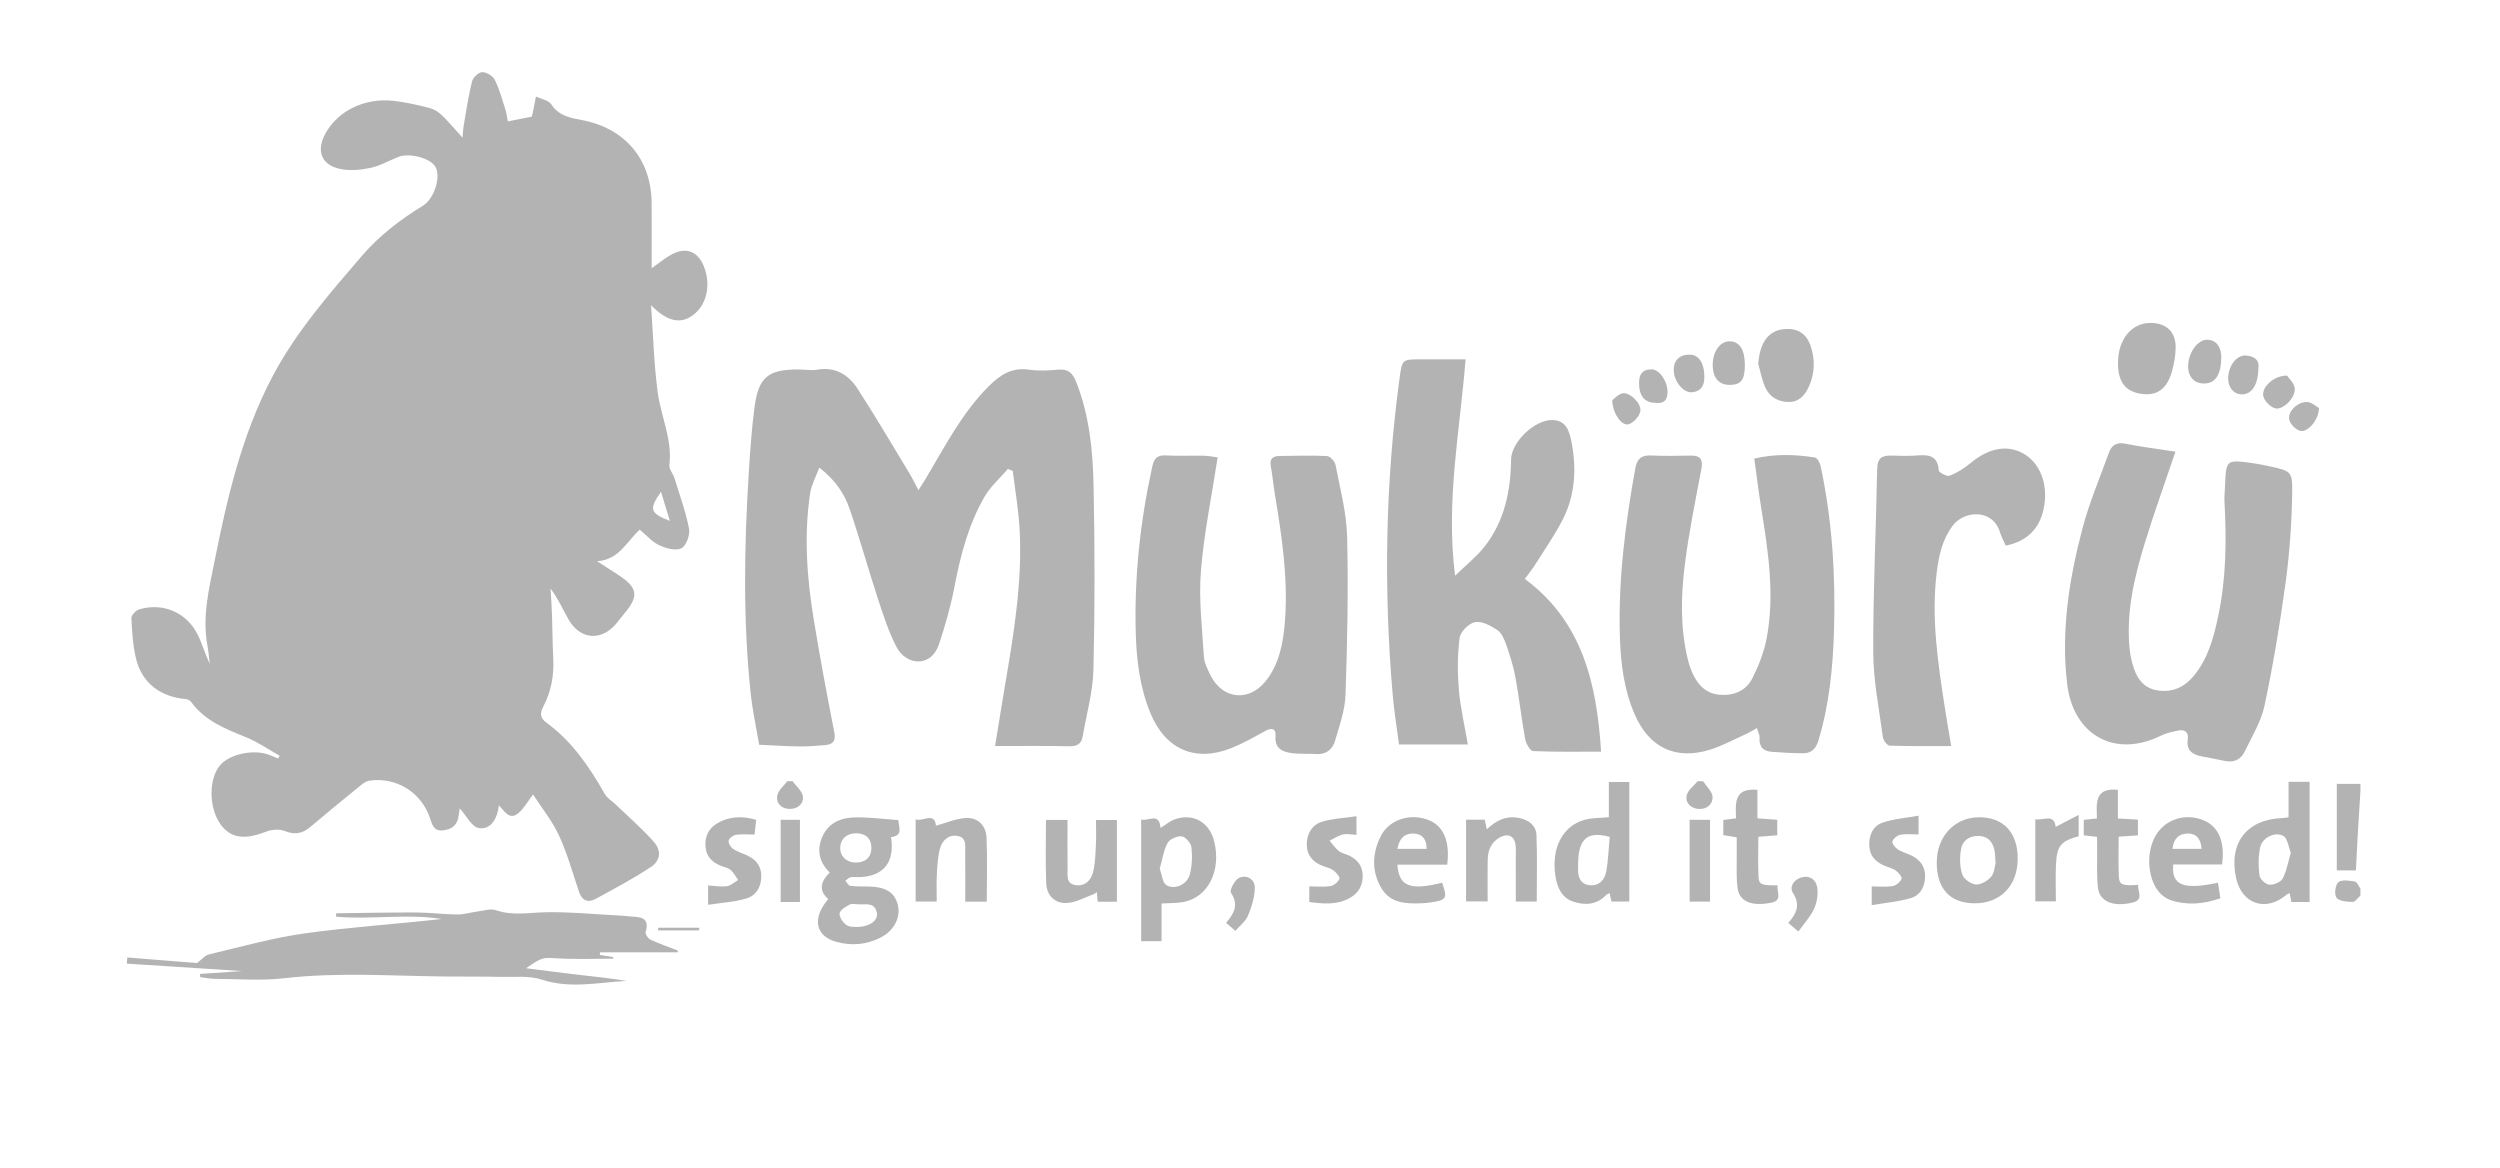 <?xml version="1.0" encoding="utf-8"?>
<!-- Generator: Adobe Illustrator 16.0.4, SVG Export Plug-In . SVG Version: 6.00 Build 0)  -->
<!DOCTYPE svg PUBLIC "-//W3C//DTD SVG 1.1//EN" "http://www.w3.org/Graphics/SVG/1.1/DTD/svg11.dtd">
<svg version="1.1" id="Layer_1" xmlns="http://www.w3.org/2000/svg" xmlns:xlink="http://www.w3.org/1999/xlink" x="0px" y="0px"
	 width="274px" height="128px" viewBox="0 0 274 128" enable-background="new 0 0 274 128" xml:space="preserve">
<g>
	<path fill-rule="evenodd" clip-rule="evenodd" fill="#B3B3B3" d="M256.112,85.913c0,2.43,0,4.785,0,7.141c0,0.754,0,1.508,0,2.342
		c0.768,0,1.38,0,2.096,0c0.066-1.314,0.123-2.574,0.196-3.832c0.093-1.629,0.198-3.258,0.3-4.887c0-0.254,0-0.51,0-0.764
		C257.788,85.913,256.874,85.913,256.112,85.913z"/>
	<path fill-rule="evenodd" clip-rule="evenodd" fill="#B3B3B3" d="M258.099,96.62c-0.608-0.1-1.442-0.244-1.817,0.07
		c-0.341,0.287-0.467,1.363-0.196,1.705c0.306,0.389,1.154,0.445,1.771,0.455c0.277,0.006,0.564-0.447,0.848-0.693
		c0-0.256,0-0.512,0-0.766C258.504,97.122,258.336,96.657,258.099,96.62z"/>
	<path fill-rule="evenodd" clip-rule="evenodd" fill="#B3B3B3" d="M98.457,89.884c-1.6-0.113-3.115-0.314-4.63-0.301
		c-1.549,0.012-2.969,0.521-3.672,2.064c-0.66,1.449-0.419,2.811,0.783,3.977c-0.969,0.959-1.271,1.943-0.164,2.92
		c-1.799,2.102-1.41,4.051,0.882,4.682c1.657,0.455,3.291,0.326,4.832-0.455c1.524-0.771,2.267-2.246,1.901-3.648
		c-0.346-1.318-1.342-1.93-3.181-1.959c-0.679-0.01-1.362,0.008-2.032-0.08c-0.196-0.025-0.352-0.369-0.525-0.566
		c0.193-0.129,0.371-0.324,0.583-0.373c0.282-0.062,0.591-0.002,0.888-0.008c2.696-0.061,3.977-1.623,3.533-4.385
		C99.021,91.585,98.499,90.665,98.457,89.884z M93.109,99.147c0.265-0.141,0.663-0.027,1.235-0.027
		c0.585,0.023,1.578-0.236,1.768,0.982c0.121,0.777-0.798,1.447-2.017,1.486c-0.455,0.014-1.02,0.025-1.346-0.219
		c-0.375-0.277-0.784-0.873-0.728-1.266C92.077,99.733,92.677,99.376,93.109,99.147z M93.765,94.534
		c-1.02-0.016-1.705-0.691-1.673-1.648c0.033-0.955,0.737-1.574,1.772-1.559c1.055,0.018,1.662,0.629,1.641,1.65
		C95.485,93.966,94.832,94.552,93.765,94.534z"/>
	<path fill-rule="evenodd" clip-rule="evenodd" fill="#B3B3B3" d="M128.777,89.792c-0.57,0.199-1.059,0.631-1.581,0.953
		c-0.146-1.766-1.338-0.705-2.125-0.92c0,4.52,0,8.908,0,13.328c0.775,0,1.467,0,2.236,0c0-1.387,0-2.693,0-4.129
		c0.918-0.059,1.684-0.027,2.416-0.168c2.707-0.521,4.166-3.48,3.34-6.688C132.531,90.104,130.771,89.097,128.777,89.792z
		 M130.402,95.853c-0.28,1.068-1.63,1.703-2.556,1.168c-0.438-0.252-0.496-1.156-0.74-1.801c0.286-1.016,0.414-2.006,0.859-2.824
		c0.232-0.426,1.053-0.795,1.551-0.734c0.416,0.053,1.012,0.74,1.064,1.197C130.693,93.843,130.651,94.897,130.402,95.853z"/>
	<path fill-rule="evenodd" clip-rule="evenodd" fill="#B3B3B3" d="M176.327,89.562c-1.006,0.102-1.873,0.07-2.671,0.293
		c-2.413,0.674-3.658,3.129-3.179,6.172c0.192,1.221,0.664,2.355,1.928,2.785c1.307,0.445,2.6,0.363,3.646-0.729
		c0.077-0.082,0.203-0.115,0.352-0.197c0.083,0.352,0.154,0.658,0.217,0.922c0.689,0,1.308,0,1.953,0c0-4.428,0-8.77,0-13.1
		c-0.789,0-1.482,0-2.246,0C176.327,87.03,176.327,88.253,176.327,89.562z M176.034,95.552c-0.166,0.881-0.759,1.559-1.787,1.469
		c-1.031-0.09-1.303-0.904-1.295-1.742c0.01-0.91-0.002-1.912,0.359-2.709c0.538-1.186,1.693-1.221,3.113-0.852
		C176.299,93.05,176.266,94.319,176.034,95.552z"/>
	<path fill-rule="evenodd" clip-rule="evenodd" fill="#B3B3B3" d="M250.825,89.577c-0.324,0.039-0.527,0.078-0.73,0.086
		c-3.879,0.15-5.874,2.783-5.01,6.615c0.641,2.838,3.299,3.695,5.517,1.779c0.088-0.076,0.212-0.109,0.339-0.174
		c0.07,0.346,0.134,0.654,0.199,0.979c0.658,0,1.249,0,1.992,0c0-4.457,0-8.803,0-13.174c-0.782,0-1.48,0-2.307,0
		C250.825,87.019,250.825,88.276,250.825,89.577z M250.183,96.284c-0.211,0.396-0.983,0.719-1.467,0.676
		c-0.404-0.035-1.031-0.615-1.08-1.014c-0.128-1.021-0.138-2.107,0.088-3.105c0.232-1.037,1.624-1.729,2.529-1.225
		c0.463,0.258,0.553,1.186,0.82,1.838C250.771,94.487,250.62,95.462,250.183,96.284z"/>
	<path fill-rule="evenodd" clip-rule="evenodd" fill="#B3B3B3" d="M166.564,89.667c-1.424-0.314-2.562,0.211-3.612,1.229
		c-0.088-0.42-0.158-0.752-0.222-1.057c-0.722,0-1.346,0-2.049,0c0,3.016,0,5.965,0,8.951c0.813,0,1.546,0,2.364,0
		c0-1.578-0.018-3.061,0.006-4.543c0.018-1.084,0.402-2.008,1.427-2.516c0.864-0.426,1.525-0.053,1.632,0.9
		c0.053,0.461,0.021,0.934,0.021,1.4c0.002,1.596,0.002,3.191,0.002,4.777c0.916,0,1.619,0,2.293,0c0-2.484,0.067-4.891-0.031-7.291
		C168.354,90.503,167.597,89.894,166.564,89.667z"/>
	<path fill-rule="evenodd" clip-rule="evenodd" fill="#B3B3B3" d="M216.893,89.571c-2.657,0.018-4.597,2.072-4.624,4.898
		c-0.029,2.908,1.43,4.512,4.121,4.533c2.836,0.023,4.719-1.891,4.75-4.828C221.171,91.267,219.591,89.554,216.893,89.571z
		 M218.225,96.093c-0.388,0.453-1.128,0.887-1.677,0.846c-0.539-0.041-1.32-0.596-1.483-1.092c-0.275-0.84-0.296-1.836-0.147-2.721
		c0.171-1.021,0.96-1.578,2.047-1.498c1.076,0.078,1.518,0.811,1.67,1.775c0.045,0.293,0.038,0.592,0.074,1.229
		C218.62,94.929,218.595,95.657,218.225,96.093z"/>
	<path fill-rule="evenodd" clip-rule="evenodd" fill="#B3B3B3" d="M120.111,92.632c-0.056,1.008-0.07,2.041-0.325,3.006
		c-0.225,0.85-0.881,1.518-1.887,1.375c-1.092-0.154-0.879-1.088-0.89-1.818c-0.023-1.771-0.008-3.545-0.008-5.334
		c-0.863,0-1.562,0-2.362,0c0,2.363-0.067,4.648,0.025,6.928c0.057,1.379,0.965,2.273,2.326,2.174
		c0.982-0.07,1.932-0.621,2.893-0.967c0.105-0.037,0.191-0.127,0.336-0.227c0.031,0.387,0.057,0.707,0.085,1.064
		c0.72,0,1.383,0,2.108,0c0-3.096,0-6.039,0-8.959c-0.807,0-1.504,0-2.292,0C120.121,90.856,120.16,91.747,120.111,92.632z"/>
	<path fill-rule="evenodd" clip-rule="evenodd" fill="#B3B3B3" d="M241.542,89.919c-2.049-0.877-4.359-0.096-5.37,1.816
		c-1.171,2.219-0.618,5.525,1.11,6.611c0.179,0.111,0.367,0.221,0.566,0.289c1.841,0.625,3.643,0.455,5.505-0.18
		c-0.101-0.648-0.183-1.176-0.265-1.709c-3.785,0.811-5.121,0.287-4.902-1.998c1.755,0,3.524,0,5.35,0
		C243.884,92.269,243.159,90.614,241.542,89.919z M238.108,93.038c0.098-1.08,0.674-1.68,1.688-1.682
		c0.927-0.002,1.423,0.576,1.495,1.682C240.155,93.038,239.159,93.038,238.108,93.038z"/>
	<path fill-rule="evenodd" clip-rule="evenodd" fill="#B3B3B3" d="M105.896,89.653c-1.131,0.055-2.241,0.551-3.312,0.842
		c-0.161-1.566-1.421-0.404-2.229-0.691c0,3.094,0,6.037,0,9.006c0.79,0,1.486,0,2.312,0c0-1.045-0.043-2.014,0.013-2.977
		c0.055-0.961,0.094-1.949,0.352-2.865c0.24-0.854,0.92-1.514,1.899-1.35c1.048,0.178,0.848,1.117,0.855,1.855
		c0.019,1.766,0.007,3.529,0.007,5.348c0.887,0,1.584,0,2.359,0c0-2.383,0.072-4.705-0.027-7.02
		C108.071,90.503,107.198,89.589,105.896,89.653z"/>
	<path fill-rule="evenodd" clip-rule="evenodd" fill="#B3B3B3" d="M156.27,89.767c-1.964-0.602-4.067,0.152-4.937,1.875
		c-0.957,1.898-1.016,3.891,0.081,5.725c0.979,1.639,2.718,1.699,4.419,1.631c0.296-0.012,0.594-0.039,0.887-0.082
		c1.842-0.266,1.939-0.426,1.342-2.172c-3.506,0.879-4.733,0.422-4.912-1.975c1.812,0,3.617,0,5.466,0
		C158.959,92.036,158.108,90.333,156.27,89.767z M153.156,93.034c0.189-1.088,0.743-1.717,1.78-1.678
		c0.932,0.035,1.436,0.611,1.419,1.678C155.243,93.034,154.242,93.034,153.156,93.034z"/>
	<path fill-rule="evenodd" clip-rule="evenodd" fill="#B3B3B3" d="M234.351,96.983c-1.699,0.113-2.069,0.006-2.119-0.85
		c-0.084-1.461-0.022-2.93-0.022-4.432c0.812-0.057,1.47-0.102,2.106-0.146c0-0.656,0-1.178,0-1.725
		c-0.758-0.043-1.414-0.08-2.195-0.123c0-1.16,0-2.191,0-3.143c-2.673-0.281-2.312,1.611-2.3,3.141
		c-0.57,0.059-0.981,0.1-1.442,0.146c0,0.604,0,1.135,0,1.697c0.475,0.057,0.887,0.107,1.465,0.176c0,0.615-0.006,1.123,0.001,1.631
		c0.018,1.316-0.063,2.646,0.09,3.947c0.18,1.52,1.697,2.133,3.808,1.615C235.02,98.606,234.237,97.677,234.351,96.983z"/>
	<path fill-rule="evenodd" clip-rule="evenodd" fill="#B3B3B3" d="M194.829,97.036c-1.734,0.012-2.044-0.074-2.09-0.9
		c-0.082-1.461-0.023-2.928-0.023-4.424c0.783-0.061,1.404-0.111,2.071-0.162c0-0.602,0-1.125,0-1.703
		c-0.728-0.053-1.378-0.102-2.171-0.16c0-1.148,0-2.174,0-3.119c-2.649-0.264-2.389,1.568-2.346,3.121
		c-0.563,0.072-0.971,0.127-1.396,0.182c0,0.607,0,1.141,0,1.662c0.518,0.084,0.966,0.156,1.471,0.238
		c0,0.697-0.006,1.332,0.002,1.967c0.016,1.188-0.067,2.389,0.084,3.561c0.197,1.516,1.528,2.057,3.676,1.643
		C195.437,98.683,194.685,97.722,194.829,97.036z"/>
	<path fill-rule="evenodd" clip-rule="evenodd" fill="#B3B3B3" d="M81.817,93.722c-0.502-0.227-1.047-0.389-1.488-0.699
		c-0.258-0.18-0.525-0.635-0.469-0.895c0.059-0.268,0.49-0.588,0.794-0.633c0.653-0.096,1.331-0.029,2.047-0.029
		c0.058-0.531,0.111-1.027,0.175-1.613c-1.571-0.449-2.935-0.379-4.214,0.35c-0.971,0.553-1.413,1.424-1.344,2.547
		c0.065,1.055,0.661,1.707,1.589,2.104c0.389,0.168,0.85,0.236,1.162,0.492c0.345,0.281,0.557,0.727,0.826,1.102
		c-0.406,0.238-0.791,0.619-1.223,0.682c-0.647,0.09-1.326-0.043-2.061-0.086c0,0.594,0,1.168,0,2.123
		c1.488-0.232,2.918-0.297,4.24-0.711c1.063-0.332,1.612-1.318,1.584-2.514C83.409,94.819,82.774,94.155,81.817,93.722z"/>
	<path fill-rule="evenodd" clip-rule="evenodd" fill="#B3B3B3" d="M147.878,93.778c-0.382-0.18-0.832-0.262-1.154-0.514
		c-0.389-0.307-0.675-0.744-1.006-1.125c0.485-0.234,0.95-0.559,1.463-0.676c0.461-0.107,0.975,0.016,1.488,0.037
		c0-0.639,0-1.172,0-2.041c-1.341,0.199-2.605,0.246-3.776,0.602c-1.097,0.33-1.659,1.314-1.671,2.469
		c-0.013,1.195,0.664,1.965,1.764,2.383c0.396,0.15,0.838,0.242,1.165,0.486c0.302,0.227,0.734,0.73,0.654,0.918
		c-0.15,0.352-0.601,0.73-0.977,0.795c-0.729,0.123-1.495,0.035-2.33,0.035c0,0.502,0,1.035,0,1.713
		c1.581,0.213,3.085,0.344,4.495-0.475c0.924-0.535,1.372-1.361,1.357-2.42C149.337,94.927,148.797,94.216,147.878,93.778z"/>
	<path fill-rule="evenodd" clip-rule="evenodd" fill="#B3B3B3" d="M209.329,93.688c-0.466-0.203-0.974-0.348-1.385-0.631
		c-0.267-0.186-0.609-0.656-0.534-0.852c0.12-0.314,0.533-0.658,0.869-0.717c0.643-0.113,1.318-0.033,1.995-0.033
		c0-0.592,0-1.09,0-2.057c-1.455,0.266-2.766,0.348-3.955,0.771c-1.082,0.385-1.51,1.404-1.443,2.594
		c0.062,1.082,0.704,1.684,1.604,2.096c0.424,0.195,0.914,0.281,1.284,0.543c0.304,0.215,0.724,0.721,0.644,0.916
		c-0.143,0.35-0.592,0.73-0.965,0.795c-0.725,0.123-1.485,0.035-2.303,0.035c0,0.535,0,1.104,0,2.055
		c1.529-0.262,2.951-0.377,4.289-0.771c1.061-0.314,1.553-1.297,1.561-2.406C210.998,94.88,210.356,94.132,209.329,93.688z"/>
	<path fill-rule="evenodd" clip-rule="evenodd" fill="#B3B3B3" d="M223.07,89.79c0,3.133,0,6.08,0,8.994c0.796,0,1.489,0,2.254,0
		c0-1.422-0.053-2.738,0.013-4.049c0.101-2.049,0.525-2.537,2.485-3.088c0-0.654,0-1.318,0-2.334
		c-0.967,0.502-1.745,0.908-2.52,1.311C225.137,89.132,223.966,89.944,223.07,89.79z"/>
	<path fill-rule="evenodd" clip-rule="evenodd" fill="#B3B3B3" d="M185.183,98.817c0.773,0,1.471,0,2.237,0c0-2.984,0-5.896,0-8.969
		c-0.778,0-1.474,0-2.237,0C185.183,92.868,185.183,95.817,185.183,98.817z"/>
	<path fill-rule="evenodd" clip-rule="evenodd" fill="#B3B3B3" d="M85.559,98.86c0.748,0,1.378,0,2.114,0c0-3.09,0-6.059,0-9.008
		c-0.774,0-1.436,0-2.114,0C85.559,92.897,85.559,95.864,85.559,98.86z"/>
	<path fill-rule="evenodd" clip-rule="evenodd" fill="#B3B3B3" d="M197.368,96.188c-0.805,0.254-1.273,1.047-0.852,1.695
		c0.854,1.312,0.352,2.277-0.521,3.266c0.357,0.307,0.638,0.545,1.107,0.949c0.656-0.926,1.34-1.652,1.73-2.514
		c0.312-0.689,0.445-1.564,0.338-2.311C199.042,96.382,198.313,95.892,197.368,96.188z"/>
	<path fill-rule="evenodd" clip-rule="evenodd" fill="#B3B3B3" d="M135.779,96.231c-0.472,0.236-1.042,1.367-0.87,1.617
		c0.898,1.311,0.334,2.291-0.531,3.295c0.355,0.305,0.635,0.545,1.02,0.877c0.498-0.578,1.125-1.045,1.381-1.664
		c0.4-0.975,0.75-2.053,0.746-3.086C137.521,96.374,136.63,95.806,135.779,96.231z"/>
	<path fill-rule="evenodd" clip-rule="evenodd" fill="#B3B3B3" d="M186.672,85.638c-0.197-0.012-0.395-0.023-0.592-0.035
		c-0.425,0.52-1.093,0.986-1.216,1.57c-0.176,0.83,0.463,1.441,1.328,1.49c0.869,0.051,1.559-0.518,1.503-1.336
		C187.654,86.743,187.034,86.2,186.672,85.638z"/>
	<path fill-rule="evenodd" clip-rule="evenodd" fill="#B3B3B3" d="M86.863,85.62c-0.193,0-0.386,0.002-0.579,0.004
		c-0.381,0.514-0.98,0.984-1.09,1.551c-0.169,0.867,0.448,1.467,1.336,1.484c0.867,0.018,1.578-0.533,1.461-1.387
		C87.911,86.681,87.26,86.167,86.863,85.62z"/>
	<path fill-rule="evenodd" clip-rule="evenodd" fill="#B3B3B3" d="M70.762,102.144c0.483-1.623-0.591-1.633-1.653-1.699
		c-0.424-0.027-0.846-0.082-1.27-0.105c-2.669-0.139-5.341-0.408-8.006-0.359c-1.85,0.035-3.668,0.41-5.506-0.23
		c-0.545-0.189-1.25,0.047-1.877,0.129c-0.78,0.102-1.556,0.348-2.332,0.344c-1.482-0.006-2.966-0.209-4.449-0.217
		c-2.945-0.012-5.891,0.055-8.836,0.088c0.001,0.125,0.002,0.248,0.004,0.373c3.848,0.348,7.739-0.357,11.571,0.252
		c-4.987,0.566-9.987,0.877-14.936,1.566c-3.551,0.496-7.037,1.475-10.535,2.307c-0.495,0.119-0.897,0.629-1.342,0.957
		c-2.443-0.195-5.044-0.404-7.644-0.613c-0.018,0.227-0.036,0.451-0.054,0.676c4.205,0.271,8.41,0.543,12.614,0.814
		c-1.531,0.105-3.058,0.209-4.584,0.314c0.002,0.115,0.005,0.232,0.007,0.348c0.537,0.066,1.073,0.191,1.61,0.193
		c2.546,0.012,5.119,0.221,7.633-0.07c5.84-0.674,11.67-0.252,17.505-0.189c2.099,0.021,4.2-0.004,6.299,0.043
		c1.468,0.033,3.034-0.15,4.38,0.295c3.135,1.039,6.201,0.307,9.303,0.148c-1.795-0.305-3.598-0.482-5.396-0.689
		c-1.835-0.215-3.667-0.457-5.609-0.701c1.844-1.277,1.837-1.174,3.531-1.078c1.997,0.115,4.007,0.027,6.01,0.027
		c0.002-0.061,0.004-0.119,0.006-0.178c-0.49-0.074-0.981-0.148-1.472-0.225c0.009-0.096,0.019-0.193,0.026-0.291
		c2.843,0,5.686,0,8.527,0c0-0.066,0-0.131,0-0.195c-1.008-0.393-2.033-0.746-3.012-1.201
		C71.02,102.854,70.697,102.36,70.762,102.144z"/>
	<path fill-rule="evenodd" clip-rule="evenodd" fill="#B3B3B3" d="M20.343,76.612c0.217,0.018,0.491,0.158,0.617,0.332
		c1.507,2.074,3.754,2.943,6.014,3.861c1.287,0.523,2.454,1.34,3.676,2.025c-0.056,0.102-0.11,0.205-0.165,0.307
		c-0.336-0.139-0.668-0.287-1.008-0.414c-1.678-0.629-4.26-0.088-5.322,1.109c-1.292,1.455-1.298,4.643-0.013,6.473
		c1.103,1.57,2.633,1.777,5.027,0.844c0.603-0.236,1.438-0.305,2.021-0.076c1.091,0.434,1.935,0.316,2.808-0.428
		c1.78-1.512,3.591-2.988,5.404-4.461c0.32-0.26,0.695-0.562,1.078-0.619c2.966-0.438,5.703,1.285,6.65,4.107
		c0.227,0.676,0.383,1.441,1.393,1.342c1.031-0.102,1.643-0.604,1.749-1.666c0.035-0.344,0.112-0.684,0.122-0.744
		c0.684,0.744,1.316,2.053,2.115,2.162c1.328,0.182,2.006-1.09,2.176-2.504c0.645,0.705,1.166,1.662,2.129,0.857
		c0.625-0.521,1.037-1.299,1.607-2.043c0.93,1.441,2.096,2.883,2.852,4.514c0.914,1.977,1.489,4.111,2.197,6.182
		c0.32,0.936,0.977,1.199,1.786,0.76c2.04-1.105,4.094-2.205,6.031-3.475c1.134-0.742,1.239-1.834,0.319-2.857
		c-1.271-1.416-2.721-2.674-4.096-3.996c-0.413-0.398-0.959-0.715-1.23-1.191c-1.691-2.977-3.594-5.77-6.404-7.818
		c-0.684-0.5-0.709-1.035-0.342-1.734c0.867-1.654,1.204-3.422,1.103-5.291c-0.085-1.568-0.081-3.141-0.137-4.711
		c-0.034-0.982-0.103-1.965-0.156-2.949c0.824,1.086,1.331,2.275,1.968,3.389c1.284,2.246,3.63,2.4,5.271,0.398
		c0.297-0.359,0.573-0.738,0.873-1.094c1.578-1.877,1.433-2.805-0.666-4.174c-0.78-0.51-1.564-1.016-2.348-1.523
		c2.425-0.143,3.275-2.203,4.673-3.455c0.747,0.619,1.355,1.34,2.132,1.705c0.734,0.344,1.811,0.646,2.427,0.342
		c0.531-0.262,0.977-1.477,0.846-2.15c-0.366-1.891-1.038-3.727-1.614-5.576c-0.148-0.48-0.6-0.959-0.545-1.395
		c0.35-2.807-0.926-5.324-1.279-7.992c-0.42-3.154-0.499-6.354-0.726-9.531c1.85,1.883,3.423,2.176,4.896,0.832
		c1.305-1.191,1.651-3.311,0.848-5.195c-0.586-1.377-1.701-1.971-3.085-1.395c-0.919,0.383-1.701,1.098-2.594,1.695
		c0-2.352,0.022-4.768-0.005-7.182c-0.055-4.773-2.914-8.15-7.623-9.045c-1.287-0.244-2.537-0.455-3.369-1.723
		c-0.301-0.459-1.108-0.584-1.686-0.859c-0.121,0.619-0.24,1.24-0.363,1.859c-0.016,0.078-0.045,0.154-0.103,0.344
		c-0.803,0.158-1.656,0.328-2.613,0.518c-0.108-0.535-0.153-0.951-0.28-1.342c-0.352-1.084-0.645-2.201-1.152-3.211
		c-0.216-0.428-0.911-0.85-1.383-0.844c-0.388,0.006-1.002,0.588-1.109,1.016c-0.398,1.594-0.636,3.227-0.919,4.85
		c-0.064,0.367-0.071,0.744-0.121,1.316c-2.598-2.91-2.654-3.012-3.997-3.348c-1.191-0.297-2.401-0.562-3.62-0.695
		c-3.152-0.342-6.113,1.145-7.443,3.643c-0.977,1.834-0.433,3.359,1.58,3.814c1.064,0.242,2.274,0.131,3.36-0.096
		c1.062-0.221,2.048-0.801,3.073-1.203c1.293-0.508,3.662,0.172,4.123,1.168c0.54,1.166-0.227,3.441-1.41,4.166
		c-2.512,1.537-4.814,3.307-6.751,5.564c-3.569,4.16-7.166,8.268-9.754,13.176c-3.377,6.402-4.962,13.324-6.363,20.326
		c-0.601,2.996-1.335,5.973-0.771,9.068c0.125,0.691,0.18,1.398,0.268,2.098c-0.507-1.072-0.818-2.184-1.318-3.199
		c-1.205-2.443-3.809-3.564-6.426-2.781c-0.361,0.107-0.863,0.645-0.848,0.959c0.082,1.52,0.161,3.072,0.535,4.537
		C15.594,74.884,17.625,76.39,20.343,76.612z M72.445,53.894c0.335,1.102,0.627,2.066,0.973,3.203
		C71.222,56.222,71.11,55.831,72.445,53.894z"/>
	<path fill-rule="evenodd" clip-rule="evenodd" fill="#B3B3B3" d="M118.669,80.685c0.405-2.422,1.113-4.836,1.171-7.266
		c0.163-6.709,0.154-13.426,0.017-20.135c-0.078-3.855-0.452-7.711-1.887-11.377c-0.395-1.01-0.892-1.506-2.033-1.391
		c-1.053,0.107-2.141,0.145-3.182-0.004c-1.854-0.264-3.125,0.564-4.365,1.797c-2.941,2.926-4.796,6.57-6.881,10.068
		c-0.241,0.406-0.503,0.799-0.844,1.338c-0.417-0.775-0.694-1.348-1.022-1.889c-1.866-3.078-3.687-6.186-5.643-9.205
		c-0.991-1.529-2.417-2.451-4.419-2.105c-0.697,0.121-1.439-0.031-2.161-0.025c-3.231,0.018-4.279,0.852-4.716,4.074
		c-0.329,2.436-0.49,4.896-0.643,7.354c-0.498,7.977-0.63,15.955,0.196,23.918c0.204,1.965,0.632,3.906,0.944,5.787
		c1.593,0.072,2.941,0.17,4.291,0.186c0.973,0.012,1.949-0.055,2.919-0.141c0.849-0.076,1.224-0.426,1.026-1.426
		c-0.803-4.082-1.564-8.174-2.24-12.279c-0.762-4.625-1.107-9.283-0.396-13.949c0.134-0.877,0.602-1.705,0.992-2.762
		c1.785,1.375,2.764,2.877,3.34,4.564c1.108,3.25,2.023,6.562,3.094,9.824c0.592,1.805,1.174,3.643,2.055,5.309
		c1.029,1.951,3.759,2.293,4.639-0.363c0.679-2.045,1.279-4.137,1.683-6.25c0.657-3.443,1.531-6.807,3.276-9.855
		c0.654-1.145,1.709-2.062,2.582-3.082c0.18,0.074,0.359,0.146,0.538,0.221c0.255,2.092,0.622,4.178,0.743,6.277
		c0.338,5.898-0.657,11.684-1.635,17.465c-0.352,2.076-0.68,4.158-1.047,6.406c2.844,0,5.471-0.039,8.096,0.023
		C118.036,81.812,118.523,81.556,118.669,80.685z"/>
	<path fill-rule="evenodd" clip-rule="evenodd" fill="#B3B3B3" d="M153.33,81.591c2.604,0,5.022,0,7.546,0
		c-0.369-2.164-0.826-4.074-0.986-6.008c-0.156-1.881-0.16-3.805,0.084-5.67c0.089-0.674,1.022-1.611,1.695-1.73
		c0.753-0.133,1.729,0.4,2.45,0.881c0.474,0.316,0.761,1.02,0.965,1.607c0.401,1.158,0.783,2.34,1.003,3.541
		c0.41,2.254,0.661,4.537,1.072,6.791c0.09,0.496,0.549,1.303,0.867,1.316c2.523,0.109,5.056,0.061,7.453,0.061
		c-0.471-7.404-2.014-14.232-8.354-18.926c0.445-0.617,0.839-1.109,1.173-1.639c0.995-1.578,2.063-3.119,2.925-4.768
		c1.452-2.785,1.599-5.783,0.971-8.811c-0.225-1.082-0.602-2.174-2.059-2.203c-1.93-0.041-4.498,2.414-4.52,4.32
		c-0.039,3.473-0.727,6.775-2.916,9.564c-0.854,1.088-1.973,1.965-3.221,3.18c-1.038-8.213,0.529-15.828,1.149-23.715
		c-1.785,0-3.344,0-4.903,0c-2.023,0.002-2.053,0.014-2.32,1.975c-1.576,11.574-1.766,23.182-0.762,34.811
		C152.802,78.015,153.105,79.849,153.33,81.591z"/>
	<path fill-rule="evenodd" clip-rule="evenodd" fill="#B3B3B3" d="M144.193,82.644c1.122,0.092,1.844-0.492,2.125-1.447
		c0.488-1.654,1.093-3.348,1.15-5.043c0.197-5.77,0.318-11.551,0.179-17.32c-0.064-2.637-0.773-5.264-1.272-7.879
		c-0.073-0.383-0.594-0.953-0.931-0.971c-1.736-0.088-3.481-0.031-5.223-0.008c-0.718,0.01-1.094,0.303-0.942,1.115
		c0.188,1,0.271,2.02,0.438,3.025c0.767,4.613,1.472,9.234,1.114,13.934c-0.18,2.346-0.586,4.662-2.095,6.576
		c-1.851,2.346-4.759,2.029-6.077-0.639c-0.316-0.641-0.67-1.338-0.713-2.025c-0.19-3.125-0.575-6.279-0.326-9.377
		c0.33-4.123,1.182-8.205,1.834-12.459c-0.429-0.053-1.001-0.17-1.576-0.182c-1.358-0.029-2.723,0.049-4.078-0.029
		c-0.966-0.059-1.312,0.311-1.515,1.232c-1.327,6.043-1.983,12.146-1.804,18.334c0.086,2.986,0.467,5.928,1.62,8.715
		c1.643,3.965,4.938,5.381,8.904,3.773c1.253-0.508,2.444-1.182,3.632-1.838c0.717-0.396,1.225-0.33,1.16,0.547
		c-0.104,1.418,0.805,1.738,1.859,1.875C142.491,82.663,143.351,82.575,144.193,82.644z"/>
	<path fill-rule="evenodd" clip-rule="evenodd" fill="#B3B3B3" d="M198.919,50.144c-2.17-0.346-4.35-0.418-6.65,0.115
		c0.268,1.912,0.485,3.719,0.775,5.514c0.76,4.705,1.482,9.422,0.584,14.174c-0.286,1.512-0.872,3.008-1.567,4.389
		c-0.681,1.35-1.993,1.928-3.529,1.814c-1.534-0.111-2.449-1.062-3.038-2.381c-0.224-0.5-0.396-1.031-0.524-1.564
		c-0.815-3.395-0.745-6.846-0.321-10.258c0.438-3.533,1.161-7.031,1.82-10.535c0.199-1.062-0.1-1.502-1.183-1.48
		c-1.444,0.029-2.892,0.053-4.333-0.012c-1.049-0.049-1.535,0.361-1.721,1.395c-1.098,6.113-1.887,12.252-1.693,18.482
		c0.091,2.943,0.455,5.846,1.656,8.574c1.576,3.574,4.472,4.953,8.204,3.799c1.366-0.424,2.646-1.125,3.958-1.717
		c0.377-0.168,0.727-0.396,1.204-0.66c0.123,0.432,0.306,0.752,0.286,1.059c-0.07,1.033,0.439,1.494,1.4,1.553
		c1.133,0.07,2.27,0.158,3.404,0.152c0.904-0.004,1.387-0.516,1.659-1.426c1.181-3.943,1.583-7.99,1.7-12.07
		c0.174-6.043-0.202-12.051-1.469-17.979C199.466,50.728,199.176,50.185,198.919,50.144z"/>
	<path fill-rule="evenodd" clip-rule="evenodd" fill="#B3B3B3" d="M246.001,82.403c0.809-1.668,1.823-3.322,2.199-5.098
		c0.948-4.482,1.701-9.016,2.316-13.557c0.436-3.227,0.658-6.498,0.71-9.754c0.038-2.359-0.155-2.367-2.429-2.875
		c-0.621-0.139-1.247-0.266-1.877-0.354c-2.947-0.412-2.947-0.406-3.057,2.547c-0.021,0.549-0.092,1.102-0.062,1.648
		c0.235,4.213,0.195,8.414-0.683,12.561c-0.503,2.375-1.121,4.725-2.754,6.637c-1.083,1.268-2.483,1.812-4.108,1.467
		c-1.51-0.32-2.174-1.521-2.549-2.902c-0.133-0.488-0.236-0.992-0.29-1.496c-0.429-4.061,0.497-7.943,1.672-11.768
		c0.993-3.238,2.149-6.426,3.341-9.957c-1.958-0.303-3.721-0.514-5.453-0.867c-0.994-0.203-1.542,0.137-1.854,1.01
		c-0.971,2.713-2.116,5.379-2.852,8.156c-1.487,5.605-2.401,11.307-1.712,17.143c0.669,5.662,5.257,8.172,10.284,5.68
		c0.593-0.295,1.276-0.43,1.935-0.562c0.693-0.143,1.104,0.223,1.003,0.912c-0.19,1.285,0.507,1.746,1.6,1.941
		c0.834,0.146,1.664,0.318,2.493,0.49C244.839,83.606,245.599,83.233,246.001,82.403z"/>
	<path fill-rule="evenodd" clip-rule="evenodd" fill="#B3B3B3" d="M221.77,49.714c-1.814-1.014-3.8-0.617-5.827,1.061
		c-0.676,0.557-1.449,1.051-2.26,1.363c-0.297,0.115-1.18-0.348-1.197-0.592c-0.119-1.629-1.112-1.732-2.382-1.627
		c-0.929,0.078-1.869,0.035-2.804,0.012c-0.998-0.023-1.539,0.246-1.561,1.434c-0.121,6.705-0.457,13.408-0.433,20.113
		c0.011,3.117,0.648,6.234,1.062,9.344c0.046,0.344,0.481,0.895,0.752,0.902c2.19,0.074,4.384,0.041,6.731,0.041
		c-0.266-1.598-0.486-2.842-0.679-4.09c-0.765-4.955-1.53-9.912-0.906-14.951c0.226-1.828,0.608-3.596,1.753-5.115
		c1.271-1.684,4.401-1.867,5.186,0.746c0.154,0.51,0.424,0.982,0.628,1.447c2.439-0.488,3.851-2.002,4.224-4.426
		C224.436,52.925,223.536,50.702,221.77,49.714z"/>
	<path fill-rule="evenodd" clip-rule="evenodd" fill="#B3B3B3" d="M234.694,43.167c1.719,0.252,2.838-0.545,3.371-2.521
		c0.23-0.852,0.393-1.752,0.387-2.631c-0.011-1.691-1.068-2.629-2.772-2.621c-2.096,0.008-3.561,1.838-3.548,4.43
		C232.14,41.868,232.939,42.909,234.694,43.167z"/>
	<path fill-rule="evenodd" clip-rule="evenodd" fill="#B3B3B3" d="M196.11,44.056c1.1-0.02,1.735-0.768,2.157-1.717
		c0.651-1.465,0.683-2.965,0.165-4.459c-0.464-1.342-1.438-1.926-2.846-1.814c-1.761,0.141-2.721,1.477-2.879,3.832
		c0.258,0.883,0.412,1.816,0.801,2.637C194.001,43.567,194.979,44.075,196.11,44.056z"/>
	<path fill-rule="evenodd" clip-rule="evenodd" fill="#B3B3B3" d="M189.704,42.185c1.148-0.041,1.551-0.631,1.53-2.248
		c-0.021-1.652-0.581-2.504-1.665-2.529c-1.037-0.027-1.858,1.119-1.855,2.586C187.716,41.454,188.421,42.231,189.704,42.185z"/>
	<path fill-rule="evenodd" clip-rule="evenodd" fill="#B3B3B3" d="M241.536,42.03c1.232,0.012,1.861-0.887,1.916-2.74
		c0.037-1.246-0.543-2.029-1.522-2.057c-1.015-0.029-2.038,1.316-2.107,2.771C239.763,41.231,240.431,42.022,241.536,42.03z"/>
	<path fill-rule="evenodd" clip-rule="evenodd" fill="#B3B3B3" d="M245.673,43.22c1.102,0.027,1.809-1.012,1.844-2.793
		c0.16-0.967-0.44-1.393-1.358-1.463c-0.991-0.078-1.891,1.062-1.951,2.396C244.16,42.407,244.784,43.198,245.673,43.22z"/>
	<path fill-rule="evenodd" clip-rule="evenodd" fill="#B3B3B3" d="M185.445,42.989c1.067-0.096,1.388-0.832,1.349-1.799
		c-0.018-1.428-0.627-2.312-1.597-2.322c-1.114-0.012-1.78,0.635-1.758,1.709C183.465,41.806,184.483,43.075,185.445,42.989z"/>
	<path fill-rule="evenodd" clip-rule="evenodd" fill="#B3B3B3" d="M249.341,44.747c0.865,0.252,2.281-1.184,2.165-2.195
		c-0.065-0.562-0.632-1.066-0.837-1.385c-1.41-0.033-2.789,1.217-2.617,2.215C248.144,43.913,248.805,44.593,249.341,44.747z"/>
	<path fill-rule="evenodd" clip-rule="evenodd" fill="#B3B3B3" d="M181.469,44.151c0.758,0.107,1.282-0.182,1.294-1.145
		c0.014-1.205-0.876-2.508-1.734-2.523c-1.057-0.018-1.398,0.578-1.388,1.527C179.656,43.407,180.237,44.14,181.469,44.151z"/>
	<path fill-rule="evenodd" clip-rule="evenodd" fill="#B3B3B3" d="M178.563,46.481c0.526-0.207,1.109-0.859,1.217-1.402
		c0.166-0.838-1.162-2.129-1.946-1.973c-0.484,0.096-0.892,0.584-1.134,0.754C176.748,45.419,177.815,46.776,178.563,46.481z"/>
	<path fill-rule="evenodd" clip-rule="evenodd" fill="#B3B3B3" d="M250.897,45.964c0.092,0.486,0.672,1.094,1.156,1.244
		c0.826,0.258,2.07-1.121,2.11-2.486c-0.299-0.17-0.72-0.576-1.191-0.646C251.967,43.925,250.72,45.022,250.897,45.964z"/>
	<path fill-rule="evenodd" clip-rule="evenodd" fill="#B3B3B3" d="M72.134,101.677c0,0.1,0,0.197,0,0.297c1.499,0,2.997,0,4.496,0
		c0-0.1,0-0.197,0-0.297C75.131,101.677,73.633,101.677,72.134,101.677z"/>
</g>
</svg>
